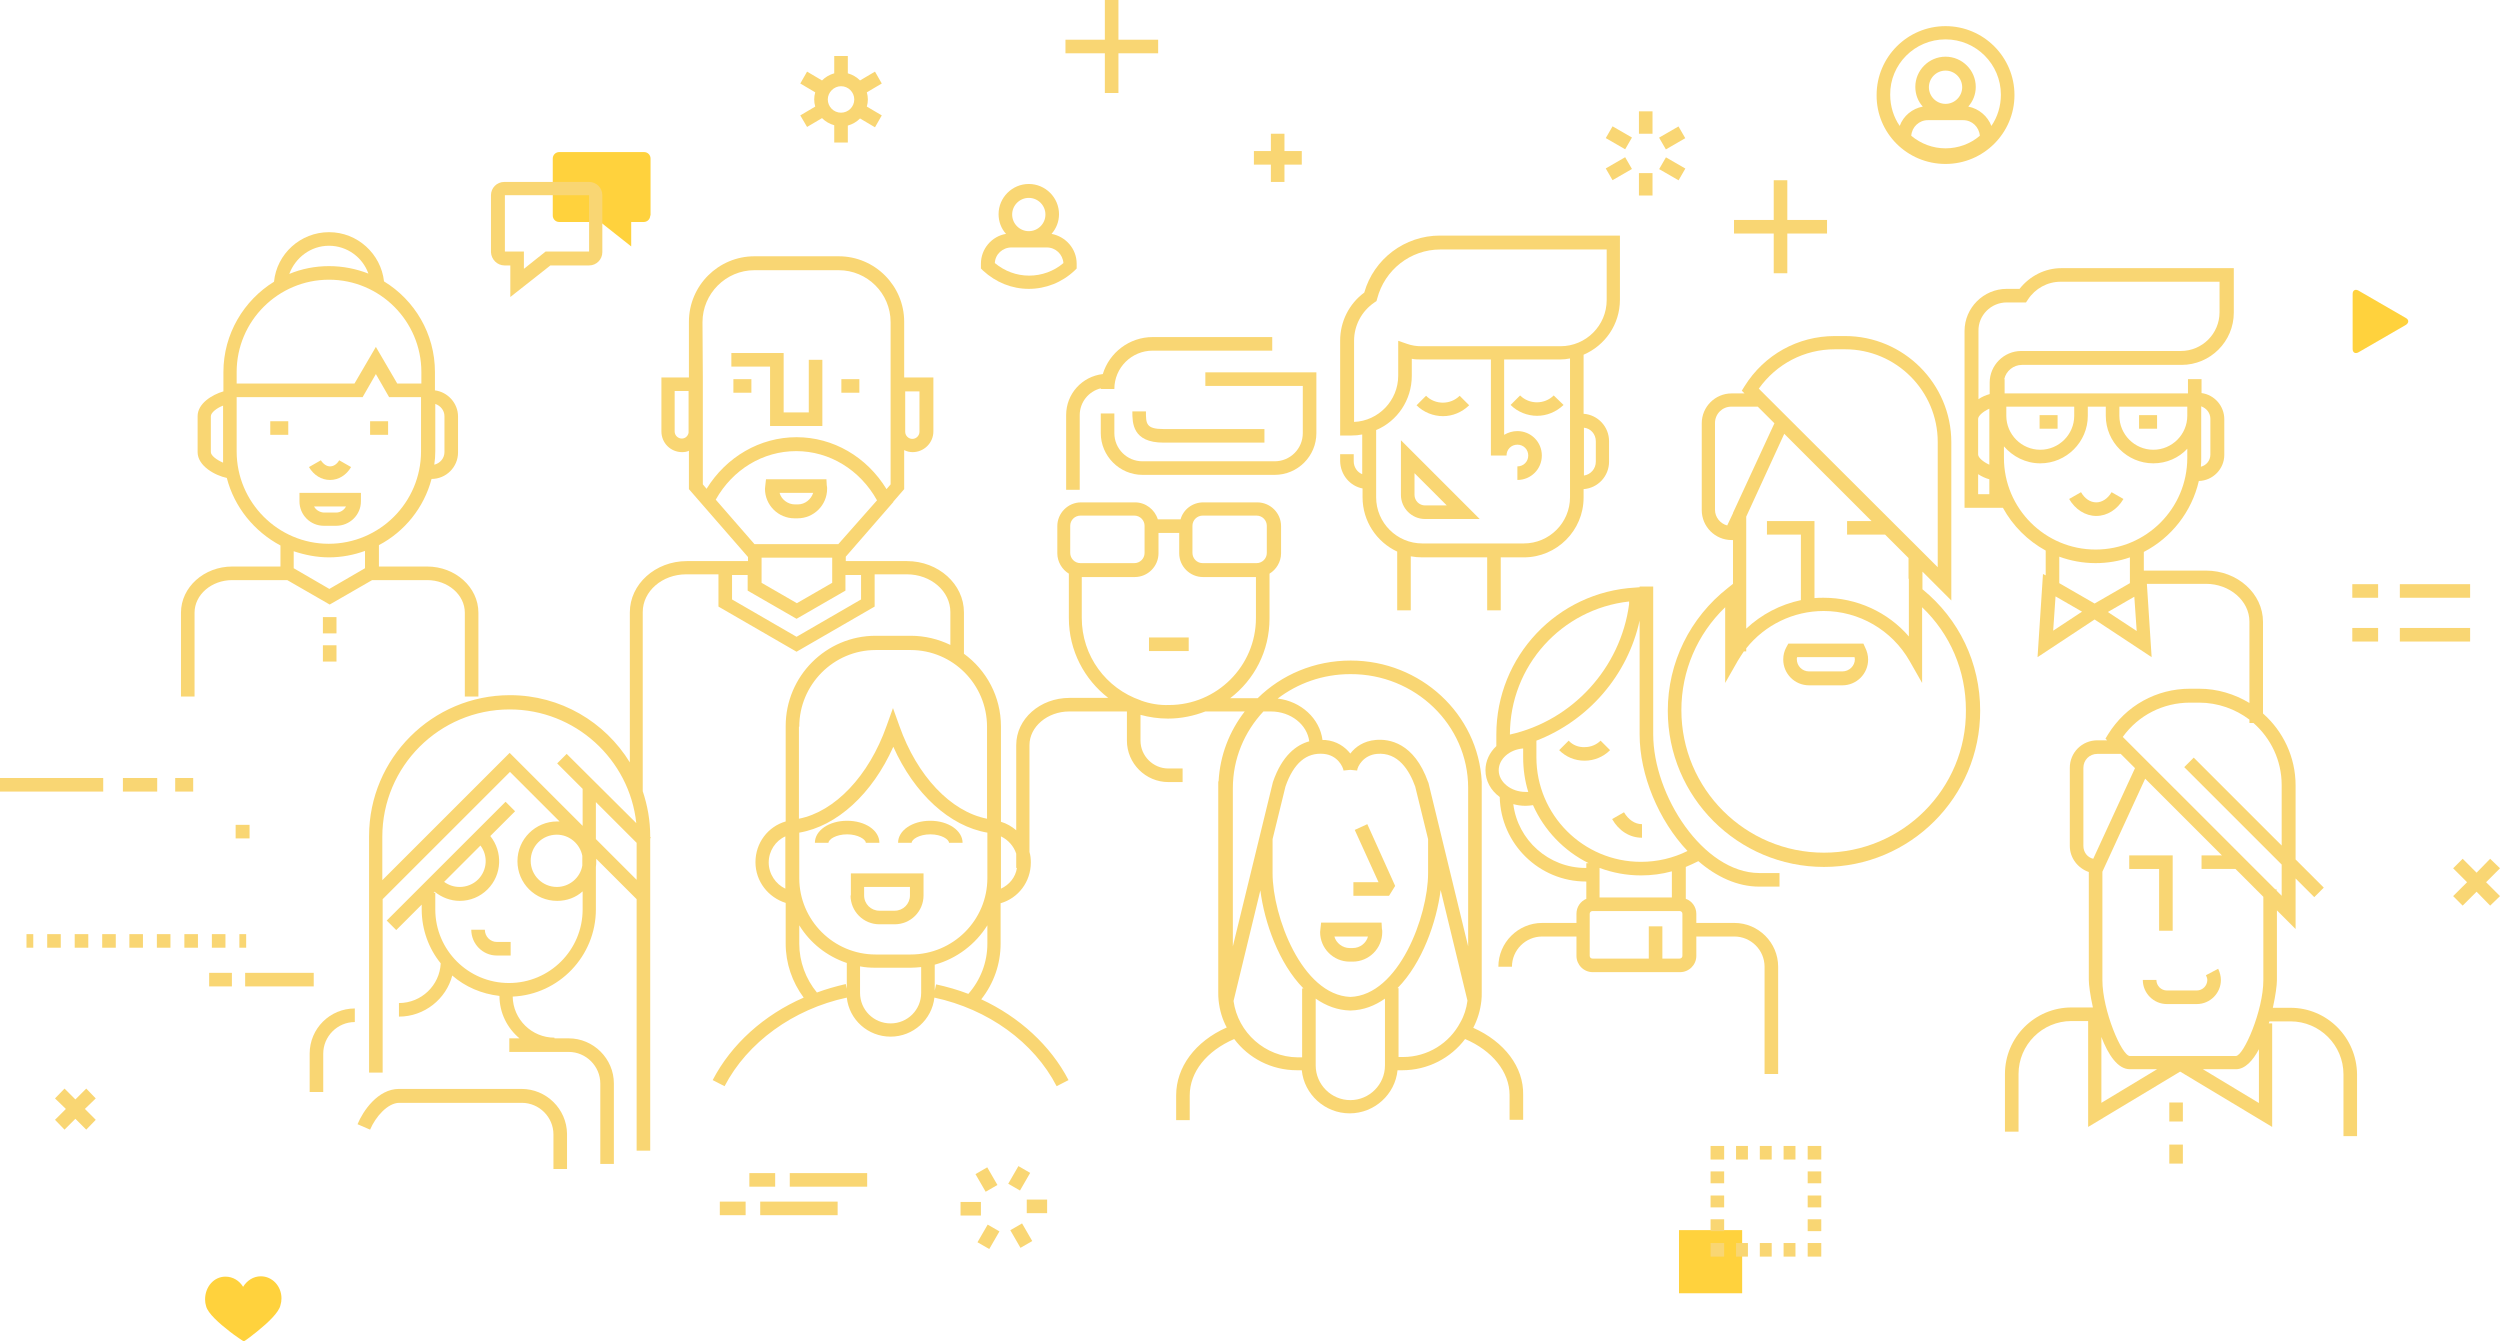 <svg width="2624" height="1408" viewBox="0 0 2624 1408" fill="none" xmlns="http://www.w3.org/2000/svg">
<path d="M16.572 0H0V16.567H16.572V0Z" transform="translate(1762.28 1291.14) scale(4)" fill="#FFD23D"/>
<path d="M25.57 16.656C25.57 17.636 24.768 18.348 23.877 18.348H20.581V24.761L12.473 18.348H1.693C0.713 18.348 0 17.547 0 16.656V1.692C0 0.713 0.802 0 1.693 0H23.966C24.946 0 25.659 0.802 25.659 1.692V16.656H25.57Z" transform="translate(580.181 159.611) scale(4)" fill="#FFD23D"/>
<path d="M13.988 7.404C14.79 7.849 14.79 8.651 13.988 9.186L1.515 16.4C0.713 16.845 0 16.489 0 15.509V1.08C0 0.1 0.713 -0.256 1.515 0.19L13.988 7.404Z" transform="translate(2469.33 304.213) scale(4)" fill="#FFD23D"/>
<path d="M14.611 0C12.651 0 10.959 1.158 9.979 2.761C8.998 1.158 7.306 0.089 5.346 0.089C2.316 0.089 0 2.761 0 6.057C0 6.68 0.089 7.304 0.267 7.838C0.713 9.708 3.742 12.381 6.504 14.518C7.84 15.587 10.157 17.101 10.157 17.101C11.137 16.478 12.384 15.498 13.72 14.429C16.482 12.202 19.422 9.441 19.779 7.571C19.957 7.036 20.046 6.413 20.046 5.789C20.046 2.583 17.641 0 14.611 0Z" transform="translate(215.251 1339.6) scale(4)" fill="#FFD23D"/>
<path d="M5.88 66.356V68.672C5.88 74.996 9.622 80.429 14.968 82.923V98.332H18.532V84.17C19.512 84.348 20.492 84.437 21.561 84.437H38.578V98.332H42.142V84.437H48.2C56.842 84.437 63.88 77.401 63.88 68.761V66.534C67.622 66.267 70.562 63.15 70.562 59.32V53.976C70.562 50.146 67.622 47.028 63.88 46.761V31.263C69.493 28.858 73.414 23.336 73.414 16.834V0H26.194C16.928 0 8.82 6.146 6.326 14.964C2.316 17.903 0 22.623 0 27.522V52.462H3.029C4.009 52.462 4.9 52.373 5.791 52.194V62.615C4.455 62.081 3.564 60.745 3.564 59.231V57.36H0V59.231C0.089 62.794 2.584 65.733 5.88 66.356ZM67.088 53.976V59.32C67.088 61.19 65.751 62.705 63.97 62.972V50.413C65.751 50.591 67.088 52.105 67.088 53.976ZM3.653 27.611C3.653 23.603 5.613 19.862 8.998 17.547L9.533 17.19L9.711 16.567C11.671 8.996 18.442 3.652 26.283 3.652H69.939V16.923C69.939 23.603 64.504 29.036 57.822 29.036H21.294C20.046 29.036 18.799 28.858 17.552 28.413L15.235 27.611V36.785C15.235 43.287 10.068 48.632 3.653 48.899V27.611ZM18.799 36.785V32.332C19.601 32.51 20.492 32.51 21.294 32.51H39.558V57.717H40.092H43.122H43.656C43.656 56.113 44.903 54.866 46.507 54.866C48.111 54.866 49.358 56.113 49.358 57.717C49.358 59.32 48.111 60.567 46.507 60.567V64.129C50.071 64.129 52.922 61.279 52.922 57.717C52.922 54.154 50.071 51.304 46.507 51.304C45.26 51.304 44.102 51.66 43.032 52.283V32.51H57.733C58.624 32.51 59.426 32.421 60.317 32.243V68.672C60.317 75.352 54.882 80.785 48.2 80.785H21.561C14.879 80.785 9.444 75.352 9.444 68.672V51.036C14.968 48.721 18.799 43.198 18.799 36.785Z" transform="translate(1406.62 247.255) scale(4)" fill="#F9D673"/>
<path d="M6.326 20.664H20.67L0 0V14.34C0 17.814 2.851 20.664 6.326 20.664ZM3.564 8.64L12.028 17.101H6.326C4.811 17.101 3.564 15.854 3.564 14.34V8.64Z" transform="translate(1470.41 462.089) scale(4)" fill="#F9D673"/>
<path d="M13.81 2.494L11.315 0C8.909 2.405 4.9 2.405 2.495 0L0 2.494C1.871 4.364 4.455 5.344 6.949 5.344C9.444 5.344 11.85 4.364 13.81 2.494Z" transform="translate(1486.8 415.417) scale(4)" fill="#F9D673"/>
<path d="M11.315 0C8.909 2.405 4.9 2.405 2.495 0L0 2.494C1.871 4.364 4.455 5.344 6.949 5.344C9.444 5.344 11.939 4.364 13.899 2.494L11.315 0Z" transform="translate(1585.52 415.061) scale(4)" fill="#F9D673"/>
<path d="M10.959 26.899H45.616C51.675 26.899 56.575 22 56.575 15.943V0H27.441V3.563H53.011V15.943C53.011 20.041 49.715 23.336 45.616 23.336H10.959C6.86 23.336 3.564 20.041 3.564 15.943V10.777H0V15.943C0 21.911 4.9 26.899 10.959 26.899Z" transform="translate(1155.37 390.834) scale(4)" fill="#F9D673"/>
<path d="M3.564 0H0C0 3.028 1.10457e-05 8.194 8.197 8.194H34.658V4.632H8.197C3.564 4.632 3.564 3.206 3.564 0Z" transform="translate(1188.52 431.806) scale(4)" fill="#F9D673"/>
<path d="M54.08 0H22.719C16.572 0 11.315 4.097 9.622 9.709C4.187 10.332 0 14.874 0 20.486V40.081H3.564V20.486C3.564 17.101 5.88 14.251 9.088 13.449C9.088 13.539 9.088 13.627 9.088 13.627H12.651C12.651 8.016 17.195 3.563 22.719 3.563H54.08V0Z" transform="translate(1119.02 353.781) scale(4)" fill="#F9D673"/>
<path d="M10.424 0H0V3.563H10.424V0Z" transform="translate(1205.98 669.085) scale(4)" fill="#F9D673"/>
<path d="M3.564 0H0V3.563H3.564V0Z" transform="translate(1897.35 1304.68) scale(4)" fill="#F9D673"/>
<path d="M3.118 0H0V3.563H3.118V0Z" transform="translate(1822.15 1304.68) scale(4)" fill="#F9D673"/>
<path d="M3.118 0H0V3.563H3.118V0Z" transform="translate(1872.05 1304.68) scale(4)" fill="#F9D673"/>
<path d="M3.118 0H0V3.563H3.118V0Z" transform="translate(1847.1 1304.68) scale(4)" fill="#F9D673"/>
<path d="M3.564 0H0V3.563H3.564V0Z" transform="translate(1795.42 1304.68) scale(4)" fill="#F9D673"/>
<path d="M3.564 0H0V3.117H3.564V0Z" transform="translate(1795.42 1254.8) scale(4)" fill="#F9D673"/>
<path d="M3.564 0H0V3.117H3.564V0Z" transform="translate(1795.42 1279.74) scale(4)" fill="#F9D673"/>
<path d="M3.564 0H0V3.117H3.564V0Z" transform="translate(1795.42 1229.51) scale(4)" fill="#F9D673"/>
<path d="M3.564 0H0V3.563H3.564V0Z" transform="translate(1795.42 1202.79) scale(4)" fill="#F9D673"/>
<path d="M3.118 0H0V3.563H3.118V0Z" transform="translate(1847.1 1202.79) scale(4)" fill="#F9D673"/>
<path d="M3.118 0H0V3.563H3.118V0Z" transform="translate(1872.05 1202.79) scale(4)" fill="#F9D673"/>
<path d="M3.118 0H0V3.563H3.118V0Z" transform="translate(1822.15 1202.79) scale(4)" fill="#F9D673"/>
<path d="M3.564 0H0V3.563H3.564V0Z" transform="translate(1897.35 1202.79) scale(4)" fill="#F9D673"/>
<path d="M3.564 0H0V3.117H3.564V0Z" transform="translate(1897.35 1254.8) scale(4)" fill="#F9D673"/>
<path d="M3.564 0H0V3.117H3.564V0Z" transform="translate(1897.35 1279.74) scale(4)" fill="#F9D673"/>
<path d="M3.564 0H0V3.117H3.564V0Z" transform="translate(1897.35 1229.51) scale(4)" fill="#F9D673"/>
<path d="M20.314 0H0V3.563H20.314V0Z" transform="translate(797.927 1261.21) scale(4)" fill="#F9D673"/>
<path d="M20.313 0H0V3.563H20.313V0Z" transform="translate(828.932 1231.29) scale(4)" fill="#F9D673"/>
<path d="M6.771 0H0V3.563H6.771V0Z" transform="translate(786.523 1231.29) scale(4)" fill="#F9D673"/>
<path d="M6.771 0H0V3.563H6.771V0Z" transform="translate(755.518 1261.21) scale(4)" fill="#F9D673"/>
<path d="M18.442 0H0V3.563H18.442V0Z" transform="translate(2518.87 659.109) scale(4)" fill="#F9D673"/>
<path d="M6.771 0H0V3.563H6.771V0Z" transform="translate(2468.98 659.109) scale(4)" fill="#F9D673"/>
<path d="M18.442 0H0V3.563H18.442V0Z" transform="translate(2518.87 613.15) scale(4)" fill="#F9D673"/>
<path d="M6.771 0H0V3.563H6.771V0Z" transform="translate(2468.98 613.15) scale(4)" fill="#F9D673"/>
<path d="M3.564 21.911H5.078V30.194L15.591 21.911H25.748C27.708 21.911 29.223 20.308 29.223 18.437V3.474C29.223 1.514 27.619 0 25.748 0H3.475C1.515 0 0 1.603 0 3.474V18.437C0.089 20.308 1.604 21.911 3.564 21.911ZM3.653 3.474H25.748V18.259H14.344L8.642 22.802V18.259H3.653V3.474Z" transform="translate(515.32 190.964) scale(4)" fill="#F9D673"/>
<path d="M27.085 0H0V3.563H27.085V0Z" transform="translate(0 816.583) scale(4)" fill="#F9D673"/>
<path d="M8.998 0H0V3.563H8.998V0Z" transform="translate(129.008 816.583) scale(4)" fill="#F9D673"/>
<path d="M4.722 0H0V3.563H4.722V0Z" transform="translate(183.89 816.583) scale(4)" fill="#F9D673"/>
<path d="M5.346 0H0V3.563H5.346V0Z" transform="translate(1077.68 1259.08) scale(4)" fill="#F9D673"/>
<path d="M5.345 0H0V3.564H5.345V0Z" transform="translate(1058.24 1242.45) scale(4 3.999) rotate(-59.996)" fill="#F9D673"/>
<path d="M3.564 0H0V5.345H3.564V0Z" transform="translate(1023.86 1232.35) scale(4.001 4) rotate(-29.989)" fill="#F9D673"/>
<path d="M5.346 0H0V3.563H5.346V0Z" transform="translate(1008.19 1261.57) scale(4)" fill="#F9D673"/>
<path d="M5.345 0H0V3.564H5.345V0Z" transform="translate(1025.97 1303.86) scale(4 3.999) rotate(-59.996)" fill="#F9D673"/>
<path d="M3.564 0H0V5.345H3.564V0Z" transform="translate(1060.41 1291.22) scale(4 3.999) rotate(-29.991)" fill="#F9D673"/>
<path d="M3.564 0H0V5.879H3.564V0Z" transform="translate(1720.23 116.858) scale(4)" fill="#F9D673"/>
<path d="M3.563 0H0V5.88H3.563V0Z" transform="translate(1685.41 144.931) scale(4 4) rotate(-59.983)" fill="#F9D673"/>
<path d="M5.88 0H0V3.563H5.88V0Z" transform="translate(1685.39 176.776) scale(4 3.999) rotate(-30.004)" fill="#F9D673"/>
<path d="M3.564 0H0V5.879H3.564V0Z" transform="translate(1720.23 181.7) scale(4)" fill="#F9D673"/>
<path d="M3.563 0H0V5.88H3.563V0Z" transform="translate(1741.45 177.493) scale(4 4) rotate(-60.004)" fill="#F9D673"/>
<path d="M5.88 0H0V3.563H5.88V0Z" transform="translate(1741.37 144.467) scale(4 3.999) rotate(-30.004)" fill="#F9D673"/>
<path d="M17.997 0H0V3.563H17.997V0Z" transform="translate(257.304 1021.09) scale(4)" fill="#F9D673"/>
<path d="M5.969 0H0V3.563H5.969V0Z" transform="translate(219.528 1021.09) scale(4)" fill="#F9D673"/>
<path d="M1.782 0H0V3.563H1.782V0Z" transform="translate(27.797 980.47) scale(4)" fill="#F9D673"/>
<path d="M3.564 0H0V3.563H3.564V0Z" transform="translate(164.646 980.47) scale(4)" fill="#F9D673"/>
<path d="M3.564 0H0V3.563H3.564V0Z" transform="translate(222.379 980.47) scale(4)" fill="#F9D673"/>
<path d="M3.564 0H0V3.563H3.564V0Z" transform="translate(78.403 980.47) scale(4)" fill="#F9D673"/>
<path d="M3.564 0H0V3.563H3.564V0Z" transform="translate(135.779 980.47) scale(4)" fill="#F9D673"/>
<path d="M3.564 0H0V3.563H3.564V0Z" transform="translate(107.269 980.47) scale(4)" fill="#F9D673"/>
<path d="M3.564 0H0V3.563H3.564V0Z" transform="translate(49.536 980.47) scale(4)" fill="#F9D673"/>
<path d="M3.564 0H0V3.563H3.564V0Z" transform="translate(193.512 980.47) scale(4)" fill="#F9D673"/>
<path d="M1.782 0H0V3.563H1.782V0Z" transform="translate(251.245 980.47) scale(4)" fill="#F9D673"/>
<path d="M8.197 0L5.346 2.85L2.495 0L0 2.583L2.851 5.344L0 8.194L2.495 10.777L5.346 7.927L8.197 10.777L10.691 8.194L7.84 5.344L10.691 2.583L8.197 0Z" transform="translate(57.733 1142.57) scale(4)" fill="#F9D673"/>
<path d="M3.653 0H0V3.563H3.653V0Z" transform="translate(247.325 865.749) scale(4)" fill="#F9D673"/>
<path d="M12.295 9.798L8.642 6.146L12.295 2.494L9.711 0L6.148 3.652L2.495 0L0 2.494L3.653 6.146L0 9.798L2.495 12.291L6.148 8.64L9.711 12.291L12.295 9.798Z" transform="translate(2574.82 901.376) scale(4)" fill="#F9D673"/>
<path d="M4.455 12.648H8.018V8.105H12.562V4.543H8.018V0H4.455V4.543H0V8.105H4.455V12.648Z" transform="translate(1316.1 140.372) scale(4)" fill="#F9D673"/>
<path d="M10.424 24.405H13.988V13.984H24.412V10.421H13.988V0H10.424V10.421H0V13.984H10.424V24.405Z" transform="translate(1820.01 189.182) scale(4)" fill="#F9D673"/>
<path d="M10.335 24.405H13.899V13.984H24.323V10.421H13.899V0H10.335V10.421H0V13.984H10.335V24.405Z" transform="translate(1118.31) scale(4)" fill="#F9D673"/>
<path d="M1.782 18.615L5.702 16.3C6.593 17.19 7.662 17.814 8.909 18.17V22.712H12.473V18.259C13.72 17.903 14.79 17.279 15.681 16.389L19.601 18.704L21.383 15.587L17.462 13.271C17.641 12.648 17.73 12.024 17.73 11.401C17.73 10.777 17.641 10.154 17.462 9.53L21.383 7.215L19.601 4.097L15.681 6.413C14.79 5.522 13.72 4.899 12.473 4.543V0H8.909V4.543C7.662 4.899 6.593 5.522 5.702 6.413L1.782 4.097L0 7.215L3.92 9.53C3.742 10.154 3.653 10.777 3.653 11.401C3.653 12.024 3.742 12.648 3.92 13.271L0 15.587L1.782 18.615ZM10.691 7.927C12.651 7.927 14.166 9.53 14.166 11.401C14.166 13.36 12.562 14.874 10.691 14.874C8.731 14.874 7.217 13.271 7.217 11.401C7.217 9.53 8.82 7.927 10.691 7.927Z" transform="translate(839.979 58.785) scale(4)" fill="#F9D673"/>
<path d="M12.562 27.522C17.017 27.522 21.294 25.83 24.59 22.712L25.125 22.178V20.931C25.125 17.012 22.273 13.806 18.532 13.093C19.779 11.668 20.492 9.887 20.492 7.927C20.492 3.563 16.928 0 12.562 0C8.197 0 4.633 3.563 4.633 7.927C4.633 9.887 5.346 11.757 6.593 13.093C2.851 13.717 0 17.012 0 20.931V22.178L0.535 22.712C3.92 25.83 8.108 27.522 12.562 27.522ZM12.562 3.652C14.968 3.652 16.928 5.611 16.928 8.016C16.928 10.421 14.968 12.381 12.562 12.381C10.157 12.381 8.197 10.421 8.197 8.016C8.197 5.611 10.157 3.652 12.562 3.652ZM8.018 16.656H17.284C19.601 16.656 21.472 18.437 21.65 20.753C19.155 22.891 15.948 24.049 12.651 24.049C9.355 24.049 6.237 22.891 3.653 20.753C3.742 18.437 5.702 16.656 8.018 16.656Z" transform="translate(1029.57 193.101) scale(4)" fill="#F9D673"/>
<path d="M18.087 36.162C28.065 36.162 36.173 28.057 36.173 18.081C36.173 8.105 28.065 0 18.087 0C8.108 0 0.001 8.105 0.001 18.081C-0.088 28.057 8.019 36.162 18.087 36.162ZM13.721 16.032C13.721 13.627 15.681 11.668 18.087 11.668C20.492 11.668 22.453 13.627 22.453 16.032C22.453 18.437 20.492 20.397 18.087 20.397C15.681 20.397 13.721 18.437 13.721 16.032ZM13.454 24.672H22.72C25.036 24.672 26.907 26.453 27.085 28.769C24.591 30.907 21.383 32.065 18.087 32.065C14.79 32.065 11.672 30.907 9.088 28.769C9.267 26.453 11.137 24.672 13.454 24.672ZM18.087 3.474C26.105 3.474 32.609 9.976 32.609 17.992C32.609 21.02 31.718 23.87 30.114 26.186C29.134 23.603 26.818 21.644 24.056 21.109C25.303 19.684 26.016 17.903 26.016 15.943C26.016 11.579 22.452 8.016 18.087 8.016C13.721 8.016 10.157 11.579 10.157 15.943C10.157 17.903 10.87 19.773 12.117 21.109C9.356 21.644 7.039 23.514 6.059 26.186C4.455 23.87 3.564 21.02 3.564 17.992C3.475 10.065 9.979 3.474 18.087 3.474Z" transform="translate(1969.69 27.433) scale(4)" fill="#F9D673"/>
<path d="M289.734 202.453C290.892 200.227 291.605 197.822 291.872 195.328C291.961 194.615 291.961 193.903 291.961 193.101V139.66C291.961 139.66 291.961 139.66 291.961 139.571V137.879C291.07 120.154 275.924 106.081 257.571 106.081C248.038 106.081 239.396 109.822 233.159 115.968H225.943C232.268 111.158 236.278 103.587 236.278 95.036V83.279C238.06 82.21 239.307 80.162 239.307 77.935V70.81C239.307 67.336 236.456 64.575 233.07 64.575H218.904C216.053 64.575 213.648 66.445 212.935 69.028H206.966C206.164 66.445 203.758 64.575 200.996 64.575H186.83C183.356 64.575 180.594 67.425 180.594 70.81V77.935C180.594 80.162 181.841 82.21 183.623 83.279V94.947C183.623 103.498 187.721 111.069 193.958 115.879H183.801C176.05 115.879 169.813 121.401 169.813 128.259V150.615C168.655 149.636 167.319 148.834 165.804 148.389V140.64V123.36C165.804 115.522 161.973 108.575 156.093 104.3V93.433C156.093 86.04 149.411 79.984 141.125 79.984H125.088V78.826L137.561 64.486V64.397L140.412 61.101V50.858C141.125 51.215 141.838 51.393 142.64 51.393C145.58 51.393 148.074 48.988 148.074 45.959V31.798H140.412V17.19C140.412 7.749 132.75 0 123.217 0H101.122C91.678 0 83.927 7.66 83.927 17.19V31.798H76.71V45.959C76.71 48.988 79.116 51.393 82.145 51.393C82.768 51.393 83.392 51.304 83.927 51.036V61.101L99.429 78.915V79.984H83.392C75.106 79.984 68.424 86.04 68.424 93.433V132.802C61.92 122.202 50.249 115.166 36.974 115.166C16.572 115.166 0 131.733 0 152.13V172.081V214.211H3.564V168.696L36.974 135.296L49.982 148.3C49.804 148.3 49.536 148.3 49.358 148.3C43.656 148.3 38.934 152.931 38.934 158.721C38.934 164.51 43.567 169.142 49.358 169.142C51.942 169.142 54.258 168.251 56.04 166.648V171.368C56.04 182.057 47.398 190.696 36.707 190.696C26.015 190.696 17.373 182.057 17.373 171.368V167.004H16.928L17.195 166.737C19.066 168.251 21.383 169.142 23.788 169.142C26.55 169.142 29.134 168.073 31.094 166.113C34.925 162.283 35.103 156.227 31.807 152.13L38.31 145.628L35.816 143.134L4.633 174.308L7.128 176.802L13.81 170.121V171.368C13.81 176.713 15.681 181.7 18.799 185.53C18.532 191.32 13.72 195.951 7.84 195.951V199.514C14.522 199.514 20.224 194.883 21.828 188.737C25.214 191.676 29.49 193.547 34.212 194.081C34.212 198.534 36.261 202.542 39.469 205.215H36.796V208.777H52.387C56.931 208.777 60.673 212.518 60.673 217.061V238.17H64.237V217.061C64.237 210.559 58.891 205.215 52.387 205.215H48.645V205.036C42.676 205.036 37.776 200.227 37.687 194.259C49.804 193.725 59.515 183.66 59.515 171.368V160.235C59.604 159.7 59.604 159.255 59.604 158.721C59.604 158.542 59.604 158.275 59.604 158.097L70.206 168.696V234.696H73.77V172.259V152.753L73.948 152.575L73.77 152.397V152.13C73.77 148.032 73.057 144.113 71.81 140.372V93.344C71.81 87.911 76.888 83.457 83.214 83.457H91.678V91.919L112.17 103.765L132.661 91.919V83.457H141.125C147.451 83.457 152.529 87.911 152.529 93.344V101.984C149.411 100.47 145.847 99.579 142.105 99.579H132.928C119.921 99.579 109.318 110.178 109.318 123.271V140.551V148.3C104.686 149.636 101.389 153.911 101.389 158.988C101.389 164.065 104.775 168.251 109.318 169.676V180.364C109.318 185.53 111.011 190.429 114.04 194.526C103.616 199.069 95.063 206.729 90.163 216.17L93.281 217.773C99.251 206.283 111.279 197.555 125.355 194.526C125.979 200.316 130.879 204.769 136.849 204.769C142.818 204.769 147.718 200.227 148.342 194.526C162.419 197.555 174.446 206.194 180.416 217.773L183.534 216.17C178.812 207.085 170.615 199.603 160.637 194.972C163.933 190.785 165.715 185.708 165.715 180.364V169.765C170.348 168.429 173.644 164.154 173.644 159.077C173.644 158.097 173.555 157.206 173.288 156.316V128.259C173.288 123.449 178.01 119.441 183.712 119.441H198.858V127.101C198.858 133.069 203.758 137.968 209.728 137.968H213.47V134.405H209.728C205.718 134.405 202.422 131.109 202.422 127.101V120.332C204.738 120.955 207.144 121.312 209.638 121.312C213.113 121.312 216.41 120.599 219.439 119.441H229.774C225.765 124.607 223.27 130.931 222.913 137.789H222.824V193.012C222.824 193.725 222.824 194.526 222.913 195.239C223.181 197.822 223.894 200.227 225.052 202.364C216.766 206.016 211.777 212.785 211.777 220.178V226.68H215.34V220.178C215.34 214.032 219.795 208.51 227.012 205.393C230.754 210.381 236.723 213.587 243.494 213.587H244.742C245.365 219.911 250.8 224.899 257.304 224.899C263.808 224.899 269.242 219.911 269.866 213.587H271.113C277.795 213.587 283.854 210.381 287.596 205.393C294.723 208.421 299.267 214.032 299.267 220.089V226.591H302.831V220.089C303.009 212.785 297.931 206.105 289.734 202.453ZM140.769 35.449H144.422V46.049C144.422 47.028 143.62 47.919 142.551 47.919C141.571 47.919 140.68 47.117 140.68 46.049V35.449H140.769ZM28.599 163.53C27.352 164.777 25.57 165.49 23.788 165.49C22.273 165.49 20.937 165.045 19.69 164.154L29.223 154.623C31.272 157.296 31.005 161.126 28.599 163.53ZM49.269 165.49C45.527 165.49 42.409 162.462 42.409 158.632C42.409 154.802 45.438 151.773 49.269 151.773C52.566 151.773 55.328 154.178 55.951 157.296V159.879C55.416 163.085 52.566 165.49 49.269 165.49ZM59.515 152.931V143.223L70.206 153.911V163.619L59.515 152.931ZM51.853 130.575L49.358 133.069L56.04 139.749V149.457L36.885 130.308L3.475 163.708V152.308C3.475 133.87 18.442 118.907 36.885 118.907C54.08 118.907 68.335 132 70.117 148.745L51.853 130.575ZM123.128 75.53H101.122L90.965 63.862C95.42 55.935 103.349 51.126 112.08 51.126C120.812 51.126 128.83 56.024 133.285 64.04L123.128 75.53ZM102.904 79.093H121.524V85.684L112.259 91.028L102.993 85.684V79.093H102.904ZM87.49 17.279C87.49 9.798 93.638 3.652 101.122 3.652H123.217C130.701 3.652 136.849 9.709 136.849 17.279V59.854L135.779 61.101C130.612 52.64 121.792 47.474 112.17 47.474C102.547 47.474 93.727 52.64 88.56 61.012L87.579 59.854V46.672C87.579 46.494 87.579 46.227 87.579 46.049V31.887L87.49 17.279ZM82.056 47.83C81.076 47.83 80.185 47.028 80.185 45.959V35.36H83.838V46.316C83.659 47.206 82.947 47.83 82.056 47.83ZM129.097 90.049L112.17 99.846L95.242 90.049V83.636H99.34V87.733L112.17 95.126L124.999 87.733V83.636H129.097V90.049ZM142.105 183.215H132.928C121.881 183.215 112.882 174.219 112.882 163.174V151.239C122.772 149.547 132.037 141.085 137.561 128.704C143.085 141.085 152.351 149.547 162.24 151.239V163.174C162.24 174.219 153.242 183.215 142.105 183.215ZM112.882 123.449C112.882 112.405 121.881 103.32 132.928 103.32H142.105C153.153 103.32 162.151 112.316 162.151 123.449V140.729V147.587C152.618 145.717 143.798 136.364 139.165 123.271L137.472 118.551L135.779 123.271C131.147 136.364 122.237 145.717 112.793 147.587V140.729V123.449H112.882ZM104.864 159.077C104.864 156.049 106.646 153.377 109.229 152.219V163.085V165.935C106.735 164.777 104.864 162.105 104.864 159.077ZM117.515 193.19C114.575 189.628 112.882 185.085 112.882 180.364V175.555C115.733 180.186 120.099 183.66 125.355 185.441V192.211L125.088 190.964C122.415 191.587 119.921 192.3 117.515 193.19ZM136.849 201.296C132.394 201.296 128.83 197.733 128.83 193.279V186.332C130.167 186.599 131.503 186.688 132.928 186.688H142.105C142.996 186.688 143.976 186.599 144.867 186.51V193.279C144.867 197.733 141.303 201.296 136.849 201.296ZM157.251 193.547C154.489 192.478 151.638 191.676 148.787 191.053L148.431 192.656V185.887C154.222 184.283 159.122 180.543 162.24 175.555V180.364C162.24 185.263 160.459 189.895 157.251 193.547ZM165.804 165.935V163.085V152.219C167.675 153.109 169.19 154.802 169.813 156.761V160.502H169.992C169.635 162.996 167.942 164.955 165.804 165.935ZM216.053 70.721C216.053 69.207 217.301 68.049 218.726 68.049H232.892C234.407 68.049 235.565 69.296 235.565 70.721V77.846C235.565 79.36 234.318 80.518 232.892 80.518H218.726C217.211 80.518 216.053 79.271 216.053 77.846V70.721ZM183.979 70.721C183.979 69.207 185.227 68.049 186.652 68.049H200.818C202.333 68.049 203.491 69.296 203.491 70.721V77.846C203.491 79.36 202.244 80.518 200.818 80.518H186.652C185.138 80.518 183.979 79.271 183.979 77.846V70.721ZM202.6 116.591L202.422 116.502C193.423 113.385 187.009 104.923 187.009 94.858V84.17H200.907C204.382 84.17 207.144 81.32 207.144 77.935V72.591H212.579V77.935C212.579 81.409 215.43 84.17 218.815 84.17H232.714V94.947C232.714 107.506 222.468 117.749 209.906 117.749C207.322 117.838 204.827 117.393 202.6 116.591ZM288.398 139.482V181.077L277.974 138.146L277.885 137.968C274.232 127.636 267.639 126.567 264.075 126.923C261.046 127.19 258.818 128.704 257.482 130.486C256.057 128.704 253.918 127.19 250.889 126.923C250.711 126.923 250.444 126.923 250.176 126.923C249.464 121.312 244.563 116.769 238.416 116.057C243.672 112.049 250.265 109.644 257.482 109.644C274.499 109.555 288.398 123.004 288.398 139.482ZM257.482 194.348C244.742 193.814 237.079 173.061 237.079 161.927V152.931L240.465 139.126C242.603 132.98 245.989 130.13 250.533 130.575C254.096 130.931 255.522 133.87 255.7 134.939L257.482 134.761L259.264 134.939C259.353 133.87 260.868 130.931 264.431 130.575C270.044 130.04 272.984 134.939 274.499 139.126L277.885 152.931V161.927C277.885 173.061 270.222 193.903 257.482 194.348ZM226.655 139.571C226.655 131.822 229.685 124.785 234.674 119.441H236.634C241.891 119.441 246.167 122.915 246.702 127.279C243.405 128.17 239.574 130.931 237.169 137.968L226.655 181.077V139.571ZM226.834 195.417L233.872 166.381C234.941 174.753 238.683 185.53 245.187 192.121H244.831V210.202H243.672C235.119 210.113 227.992 203.7 226.834 195.417ZM257.482 221.425C252.493 221.425 248.394 217.328 248.394 212.34V194.794C251.067 196.664 254.096 197.822 257.393 197.911H257.482H257.571C260.957 197.822 263.897 196.664 266.57 194.794V212.34C266.57 217.328 262.471 221.425 257.482 221.425ZM271.292 210.113H270.133V192.032H269.866C276.37 185.441 280.112 174.664 281.181 166.292L288.219 195.328C287.952 197.376 287.329 199.336 286.349 201.028C283.498 206.462 277.795 210.113 271.292 210.113Z" transform="translate(387.381 268.988) scale(4)" fill="#F9D673"/>
<path d="M16.126 0H0.267L0.089 1.603C0.089 1.87 0 2.138 0 2.494C0 6.769 3.475 10.243 7.751 10.243H8.553C12.83 10.243 16.304 6.769 16.304 2.494C16.304 2.227 16.304 1.96 16.215 1.603L16.126 0ZM8.553 6.68H7.751C5.88 6.68 4.187 5.344 3.742 3.652H12.562C12.117 5.344 10.513 6.68 8.553 6.68Z" transform="translate(1385.59 968.356) scale(4)" fill="#F9D673"/>
<path d="M0.356 1.514L6.593 15.231H0V18.794H9.355L10.959 16.21L3.653 0L0.356 1.514Z" transform="translate(1420.52 865.036) scale(4)" fill="#F9D673"/>
<path d="M7.84 19.773H11.404V0H0V3.563H7.84V19.773Z" transform="translate(2234.84 897.814) scale(4)" fill="#F9D673"/>
<path d="M16.572 1.692C16.75 2.138 16.928 2.494 16.928 2.939C16.928 4.453 15.681 5.7 14.166 5.7H6.326C4.811 5.7 3.564 4.453 3.564 2.939H0C0 6.413 2.851 9.263 6.326 9.263H14.166C17.641 9.263 20.492 6.413 20.492 2.939C20.492 1.96 20.224 0.98 19.779 0L16.572 1.692Z" transform="translate(2249.09 1016.81) scale(4)" fill="#F9D673"/>
<path d="M85.53 194.081H80.897C81.61 190.874 81.967 188.113 81.967 186.866V168.518L86.867 173.417V160.146L91.767 165.045L94.262 162.551L86.867 155.158V135.741C86.867 128.259 83.57 121.49 78.314 116.858V92.81C78.314 85.417 71.632 79.36 63.346 79.36H47.042V74.462C54.258 70.721 59.604 63.951 61.475 55.846C65.128 55.757 68.157 52.729 68.157 48.988V39.636C68.157 36.162 65.573 33.223 62.188 32.777V29.125H58.624V32.866H40.449H37.241H32.519H30.738H10.513V32.599V29.125H10.424C10.87 26.988 12.83 25.385 15.057 25.385H56.931C64.504 25.385 70.652 19.239 70.652 11.668V0H25.392C21.115 0 17.106 2.049 14.433 5.433H11.048C4.989 5.433 0 10.421 0 16.478V39.547V48.899V62.883H10.068C12.651 67.603 16.572 71.522 21.294 74.105V80.607L20.581 80.251L19.155 102.073L34.123 92.186L49.091 102.073L47.844 82.834H63.346C69.582 82.834 74.75 87.287 74.75 92.721V114.097C70.919 111.781 66.375 110.356 61.564 110.356H59.158C50.338 110.356 42.32 114.81 37.687 122.291L36.974 123.449L37.419 123.895H34.836C30.827 123.895 27.619 127.101 27.619 131.109V151.595C27.619 154.802 29.758 157.474 32.608 158.453V186.777C32.608 188.024 32.965 190.785 33.678 193.992H28.065C18.442 193.992 10.602 201.83 10.602 211.449V226.591H14.166V211.449C14.166 203.789 20.403 197.555 28.065 197.555H32.43V225.344L56.575 210.826L80.719 225.344V198.178H79.828C79.918 198 79.918 197.822 80.007 197.644H85.53C93.192 197.644 99.429 203.879 99.429 211.538V227.749H102.993V211.538C102.904 201.919 95.153 194.081 85.53 194.081ZM64.504 39.547V48.899C64.504 50.502 63.435 51.749 62.01 52.105C62.099 51.304 62.099 50.502 62.099 49.7V36.251C63.524 36.785 64.504 38.032 64.504 39.547ZM40.627 36.34H58.446V38.745C58.446 43.644 54.437 47.652 49.536 47.652C44.636 47.652 40.627 43.644 40.627 38.745V36.34ZM10.959 36.34H28.777V38.745C28.777 43.644 24.768 47.652 19.868 47.652C14.968 47.652 10.959 43.644 10.959 38.745V36.34ZM3.564 39.547C3.564 38.745 4.9 37.587 6.504 36.874V51.571C4.9 50.858 3.564 49.7 3.564 48.899V39.547ZM11.048 8.996H16.126L16.661 8.194C18.532 5.344 21.739 3.563 25.214 3.563H66.91V11.579C66.91 17.19 62.366 21.733 56.753 21.733H14.879C10.335 21.733 6.593 25.474 6.593 30.016V33.044C5.613 33.312 4.544 33.757 3.653 34.381V16.478C3.564 12.381 6.949 8.996 11.048 8.996ZM3.564 59.32V54.065C4.544 54.688 5.524 55.134 6.504 55.401V59.32H3.564ZM10.335 49.789V46.761C12.651 49.433 16.037 51.215 19.868 51.215C26.728 51.215 32.341 45.603 32.341 38.745V36.34H37.063V38.745C37.063 45.603 42.676 51.215 49.536 51.215C53.011 51.215 56.218 49.789 58.446 47.385V49.789C58.446 63.061 47.665 73.838 34.39 73.838C21.115 73.838 10.335 63.061 10.335 49.789ZM24.857 75.709C27.797 76.777 31.005 77.401 34.39 77.401C37.509 77.401 40.627 76.866 43.389 75.887V82.656L34.123 88L24.857 82.656V75.709ZM23.254 95.126L23.877 86.129L30.827 90.138L23.254 95.126ZM37.598 90.227L44.547 86.219L45.171 95.215L37.598 90.227ZM43.389 206.729C41.251 206.729 36.172 194.704 36.172 186.866V158.364L47.398 133.96L67.533 154.089H62.188V157.652H71.097L78.403 164.955V186.866C78.403 194.794 73.235 206.729 71.186 206.729H43.389ZM59.158 114.008H61.564C66.464 114.008 71.097 115.7 74.75 118.462V119.352H75.819C80.363 123.36 83.214 129.15 83.214 135.652V151.506L60.139 128.437L57.644 130.931L83.214 156.494V164.688L81.877 163.352V162.996H81.521L41.518 123.004C45.616 117.304 52.12 114.008 59.158 114.008ZM31.183 151.595V131.109C31.183 129.061 32.787 127.457 34.836 127.457H40.983L44.725 131.198L33.767 154.98C32.252 154.623 31.183 153.287 31.183 151.595ZM34.212 196.219C34.123 196.13 34.123 196.13 34.212 196.219V196.219ZM35.905 201.741C37.687 206.372 40.181 210.202 43.389 210.202H50.516L35.905 219.02V201.741ZM77.156 219.02L62.544 210.202H71.186C73.592 210.202 75.641 207.976 77.245 204.947V219.02H77.156Z" transform="translate(2061.99 281.457) scale(4)" fill="#F9D673"/>
<path d="M3.564 0H0V4.988H3.564V0Z" transform="translate(2276.89 1157.18) scale(4)" fill="#F9D673"/>
<path d="M3.564 0H0V4.988H3.564V0Z" transform="translate(2276.89 1201.36) scale(4)" fill="#F9D673"/>
<path d="M3.564 0H0C0 3.741 3.029 6.769 6.682 6.769H10.335V3.206H6.682C4.989 3.206 3.564 1.781 3.564 0Z" transform="translate(494.65 975.838) scale(4)" fill="#F9D673"/>
<path d="M0 11.846V21.911H3.564V11.846C3.564 7.304 7.306 3.563 11.85 3.563V0C5.346 0 0 5.255 0 11.846Z" transform="translate(325.015 1058.49) scale(4)" fill="#F9D673"/>
<path d="M43.032 0H10.87C5.346 0 1.426 5.79 0 9.263L3.296 10.688C4.722 7.304 7.929 3.652 10.959 3.652H43.121C47.665 3.652 51.407 7.393 51.407 11.935V21.02H54.971V11.757C54.882 5.255 49.536 0 43.032 0Z" transform="translate(375.264 1142.93) scale(4)" fill="#F9D673"/>
<path d="M13.364 5.789H16.928C16.928 2.494 13.186 0 8.464 0C3.653 0 0 2.583 0 5.789H3.564C3.564 4.899 5.524 3.563 8.464 3.563C11.315 3.563 13.364 4.899 13.364 5.789Z" transform="translate(855.304 861.474) scale(4)" fill="#F9D673"/>
<path d="M8.464 0C3.653 0 0 2.583 0 5.789H3.564C3.564 4.899 5.524 3.563 8.464 3.563C11.404 3.563 13.364 4.899 13.364 5.789H16.928C16.928 2.583 13.186 0 8.464 0Z" transform="translate(942.616 861.474) scale(4)" fill="#F9D673"/>
<path d="M0 5.789C0 9.976 3.386 13.36 7.573 13.36H11.582C15.77 13.36 19.155 9.976 19.155 5.789V0H0.089V5.789H0ZM3.564 3.563H15.591V5.789C15.591 8.016 13.81 9.798 11.582 9.798H7.573C5.346 9.798 3.564 8.016 3.564 5.789V3.563Z" transform="translate(892.723 916.696) scale(4)" fill="#F9D673"/>
<path d="M39.023 97.709L50.16 91.296H64.593C70.028 91.296 74.483 95.126 74.483 99.846V121.846H78.046V99.846C78.046 93.166 71.988 87.733 64.593 87.733H51.942V82.121C58.713 78.559 63.791 72.235 65.751 64.753C69.582 64.753 72.701 61.636 72.701 57.806V48.364C72.701 44.891 70.028 41.951 66.642 41.506V36.696C66.642 26.632 61.297 17.814 53.278 12.915C52.476 5.7 46.329 0 38.845 0C31.361 0 25.125 5.7 24.412 13.004C16.482 17.903 11.137 26.721 11.137 36.696V41.773C8.108 42.664 4.366 44.98 4.366 48.275V57.717C4.366 61.368 8.999 63.862 12.028 64.486C13.988 72.146 19.244 78.559 26.105 82.21V87.733H13.453C6.058 87.733 0 93.166 0 99.846V121.846H3.564V99.846C3.564 95.126 8.018 91.296 13.453 91.296H27.887L39.023 97.709ZM69.137 48.275V57.717C69.137 59.32 67.979 60.656 66.464 61.012C66.642 59.854 66.731 58.696 66.731 57.538V45.069C68.068 45.514 69.137 46.761 69.137 48.275ZM38.845 3.563C43.567 3.563 47.665 6.591 49.18 10.866C45.973 9.619 42.498 8.907 38.845 8.907C35.192 8.907 31.628 9.619 28.421 10.956C30.025 6.68 34.034 3.563 38.845 3.563ZM14.611 36.696C14.611 23.336 25.481 12.47 38.845 12.47C52.209 12.47 63.079 23.336 63.079 36.696V39.725H56.753L51.14 30.105L45.527 39.725H14.611V36.696ZM11.048 60.478C9.355 59.765 7.84 58.607 7.84 57.717V48.275C7.84 47.385 9.355 46.138 11.048 45.514V57.538V60.478ZM14.611 57.538V43.287H47.665L51.14 37.231L54.615 43.287H62.989V57.538C62.989 70.899 52.12 81.765 38.756 81.765C25.481 81.765 14.611 70.899 14.611 57.538ZM38.845 85.328C42.142 85.328 45.349 84.704 48.289 83.636V88.178L38.934 93.611L29.579 88.178V83.725C32.519 84.704 35.638 85.328 38.845 85.328Z" transform="translate(189.949 243.692) scale(4)" fill="#F9D673"/>
<path d="M3.564 0H0V4.275H3.564V0Z" transform="translate(338.914 647.708) scale(4)" fill="#F9D673"/>
<path d="M3.564 0H0V4.275H3.564V0Z" transform="translate(338.914 677.279) scale(4)" fill="#F9D673"/>
<path d="M5.524 5.166C7.751 5.166 9.8 3.919 11.048 1.781L7.929 0C7.306 1.069 6.415 1.603 5.524 1.603C4.633 1.603 3.742 0.98 3.118 0L0 1.781C1.247 3.919 3.296 5.166 5.524 5.166Z" transform="translate(324.303 483.109) scale(4)" fill="#F9D673"/>
<path d="M4.722 0H0V3.563H4.722V0Z" transform="translate(283.676 442.138) scale(4)" fill="#F9D673"/>
<path d="M4.722 0H0V3.563H4.722V0Z" transform="translate(388.45 442.138) scale(4)" fill="#F9D673"/>
<path d="M16.126 2.227V0H0V2.227C0 5.789 2.851 8.64 6.415 8.64H9.622C13.186 8.64 16.126 5.789 16.126 2.227ZM3.831 3.563H12.206C11.76 4.453 10.78 5.166 9.622 5.166H6.326C5.257 5.077 4.277 4.453 3.831 3.563Z" transform="translate(314.324 517.312) scale(4)" fill="#F9D673"/>
<path d="M7.84 6.68V3.117C5.969 3.117 4.277 1.96 3.118 0L0 1.781C1.782 4.899 4.633 6.68 7.84 6.68Z" transform="translate(1692.08 852.567) scale(4)" fill="#F9D673"/>
<path d="M2.495 0L0 2.494C1.782 4.275 4.098 5.255 6.682 5.255C9.177 5.255 11.582 4.275 13.364 2.494L10.87 0C9.8 1.069 8.286 1.692 6.771 1.692C5.078 1.781 3.564 1.158 2.495 0Z" transform="translate(1636.48 777.393) scale(4)" fill="#F9D673"/>
<path d="M44.013 38.745V0H40.449V0.178L39.291 0.267C18.799 1.425 2.851 18.348 2.851 38.834V41.862C1.069 43.555 0 45.781 0 48.186C0 51.036 1.426 53.53 3.742 55.223C4.009 67.514 14.077 77.401 26.372 77.401H26.461V81.943C24.946 82.567 23.877 84.081 23.877 85.862V88.267H14.879C8.553 88.267 3.386 93.433 3.386 99.757H6.949C6.949 95.393 10.513 91.83 14.879 91.83H23.877V96.907C23.877 99.223 25.748 101.182 28.154 101.182H51.051C53.367 101.182 55.328 99.312 55.328 96.907V91.83H65.306C69.672 91.83 73.235 95.393 73.235 99.757V127.903H76.799V99.757C76.799 93.433 71.632 88.267 65.306 88.267H55.328V85.862C55.328 84.081 54.169 82.478 52.566 81.943V73.571C53.635 73.126 54.793 72.591 55.862 72.057C60.584 76.154 66.108 78.737 71.81 78.737H77.156V75.174H71.81C57.109 75.085 44.013 54.777 44.013 38.745ZM40.449 8.907V38.834C40.449 49.433 45.438 61.368 53.011 69.385C49.269 71.255 45.082 72.235 40.805 72.235C25.659 72.235 13.364 59.943 13.364 44.802V40.437C26.995 35.182 37.33 23.247 40.449 8.907ZM6.415 38.834C6.415 20.842 19.957 5.879 37.687 3.919V4.632C35.459 21.377 22.808 35.182 6.415 38.834ZM9.889 42.486V44.802C9.889 47.919 10.335 51.036 11.226 53.887C10.959 53.887 10.78 53.887 10.513 53.887C6.682 53.887 3.475 51.304 3.475 48.186C3.475 45.247 6.326 42.753 9.889 42.486ZM26.283 73.838C16.572 73.838 8.464 66.534 7.306 57.093C8.286 57.36 9.355 57.538 10.513 57.538C11.226 57.538 11.85 57.449 12.473 57.36C15.413 63.951 20.581 69.385 27.085 72.591H26.461V73.838C26.372 73.838 26.372 73.838 26.283 73.838ZM51.675 96.907C51.675 97.263 51.407 97.619 50.962 97.619H46.418V89.158H42.854V97.619H28.065C27.708 97.619 27.352 97.352 27.352 96.907V85.862C27.352 85.506 27.619 85.15 28.065 85.15H50.962C51.318 85.15 51.675 85.417 51.675 85.862V96.907ZM48.913 81.587H29.936V73.838C33.321 75.085 36.974 75.798 40.805 75.798C43.567 75.798 46.329 75.441 48.913 74.729V81.587Z" transform="translate(1559.15 615.644) scale(4)" fill="#F9D673"/>
<path d="M66.821 66.445V61.814L74.394 69.385V27.878C74.394 12.47 61.831 0 46.507 0H43.834C34.123 0 25.303 4.899 20.135 13.182L19.422 14.34L20.135 15.053H16.75C12.473 15.053 8.909 18.526 8.909 22.891V45.692C8.909 49.968 12.384 53.53 16.75 53.53H17.106V65.02L15.77 66.089C5.791 73.927 0 85.684 0 98.332C0 120.955 18.353 139.304 40.983 139.304C63.613 139.304 81.967 120.955 81.967 98.332C81.967 85.773 76.443 74.283 66.821 66.445ZM63.257 63.684V78.826C57.733 72.413 49.536 68.672 40.894 68.672C40.092 68.672 39.291 68.672 38.489 68.761V48.542H26.015V52.105H34.925V69.296C29.49 70.453 24.59 73.036 20.581 76.777V47.385L30.559 25.652L53.456 48.542H47.042V52.105H57.02L63.168 58.251V63.684H63.257ZM43.834 3.474H46.507C59.96 3.474 70.83 14.429 70.83 27.79V60.656L23.877 13.806C28.51 7.304 35.816 3.474 43.834 3.474ZM15.591 49.7C13.81 49.255 12.384 47.563 12.384 45.603V22.802C12.384 20.486 14.255 18.526 16.661 18.526H23.61L27.976 22.891L17.106 46.405V46.494L15.591 49.7ZM40.983 135.563C20.314 135.563 3.564 118.818 3.564 98.154C3.564 87.822 7.751 78.202 15.057 71.166V91.028L18.353 85.239C18.888 84.348 19.422 83.547 19.957 82.745H20.581V81.943C25.481 75.798 32.965 72.146 40.894 72.146C50.16 72.146 58.802 77.134 63.435 85.239L66.731 91.028V82.745V71.166C74.126 78.202 78.225 87.822 78.225 98.154C78.403 118.818 61.564 135.563 40.983 135.563Z" transform="translate(1750.52 352.713) scale(4)" fill="#F9D673"/>
<path d="M21.026 0H1.336L0.802 0.98C0.267 1.96 0 3.028 0 4.186C0 7.927 3.029 10.956 6.771 10.956H15.502C19.244 10.956 22.273 7.927 22.273 4.186C22.273 3.117 22.006 2.049 21.472 0.98L21.026 0ZM15.502 7.304H6.771C4.989 7.304 3.564 5.879 3.564 4.097C3.564 3.919 3.564 3.741 3.653 3.563H18.71C18.71 3.741 18.799 3.919 18.799 4.097C18.799 5.879 17.284 7.304 15.502 7.304Z" transform="translate(1871.69 675.498) scale(4)" fill="#F9D673"/>
<path d="M16.126 0H0.267L0.089 1.603C0.089 1.87 0 2.138 0 2.494C0 6.769 3.475 10.243 7.751 10.243H8.553C12.829 10.243 16.304 6.769 16.304 2.494C16.304 2.227 16.304 1.96 16.215 1.603L16.126 0ZM8.642 6.591H7.84C5.969 6.591 4.277 5.255 3.831 3.563H12.651C12.117 5.255 10.513 6.591 8.642 6.591Z" transform="translate(802.916 503.061) scale(4)" fill="#F9D673"/>
<path d="M4.722 0H0V3.563H4.722V0Z" transform="translate(769.773 397.96) scale(4)" fill="#F9D673"/>
<path d="M4.722 0H0V3.563H4.722V0Z" transform="translate(883.101 397.96) scale(4)" fill="#F9D673"/>
<path d="M10.157 19.15H23.877V1.781H20.314V15.587H13.72V0H0V3.563H10.157V19.15Z" transform="translate(767.635 370.526) scale(4)" fill="#F9D673"/>
<path d="M14.255 1.781L11.137 0C10.157 1.692 8.642 2.672 7.128 2.672C5.524 2.672 4.098 1.692 3.118 0L0 1.781C1.604 4.543 4.277 6.235 7.128 6.235C9.979 6.235 12.651 4.543 14.255 1.781Z" transform="translate(2171.76 516.599) scale(4)" fill="#F9D673"/>
<path d="M4.722 0H0V3.563H4.722V0Z" transform="translate(2140.75 435.725) scale(4)" fill="#F9D673"/>
<path d="M4.722 0H0V3.563H4.722V0Z" transform="translate(2245.17 435.725) scale(4)" fill="#F9D673"/>
</svg>

